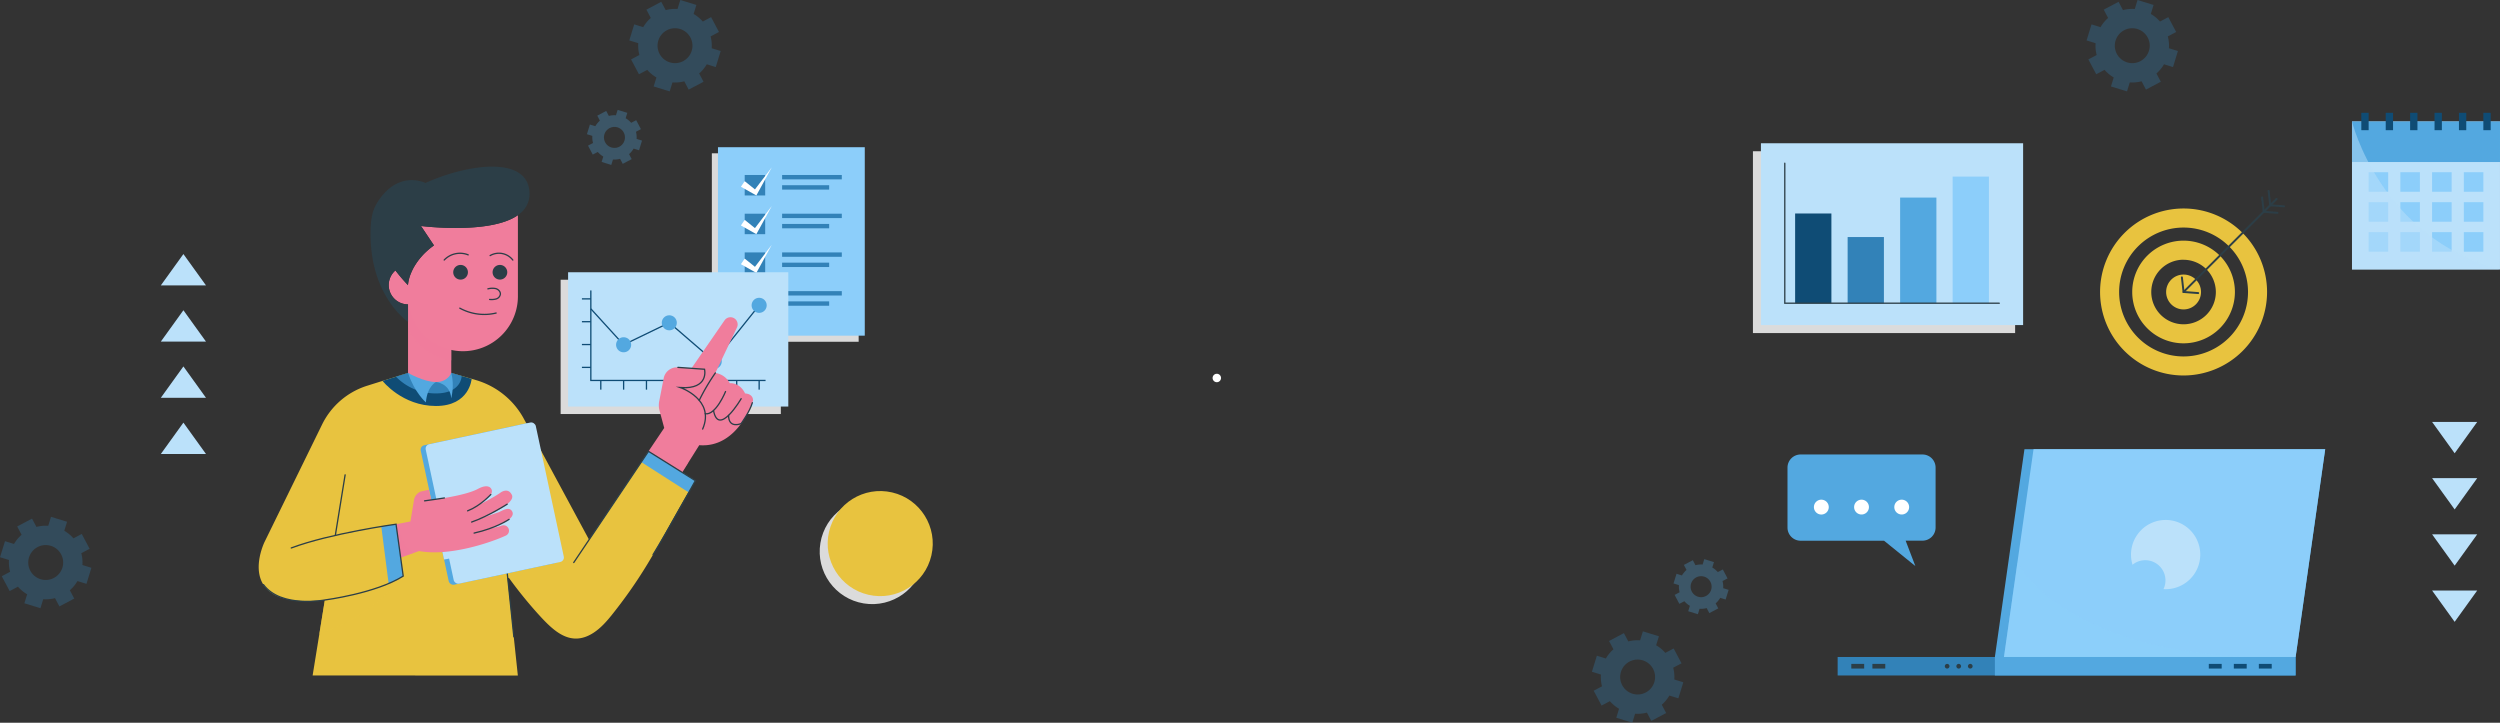<svg xmlns="http://www.w3.org/2000/svg" viewBox="0 0 1905.48 550.87"><rect x="0" y="0" width="1905.48" height="550.87" fill="#333333" stroke="none"/><defs><style>.cls-1{isolation:isolate;}.cls-11,.cls-2{fill:#dbdbdb;}.cls-16,.cls-17,.cls-19,.cls-2,.cls-21,.cls-22,.cls-23{mix-blend-mode:multiply;}.cls-22,.cls-3{fill:#8ccefa;}.cls-14,.cls-4{fill:#3282b8;}.cls-5{fill:#fff;}.cls-21,.cls-23,.cls-6{fill:#bbe1fa;}.cls-10,.cls-13,.cls-7{fill:none;stroke-miterlimit:10;}.cls-7{stroke:#0f4c75;}.cls-15,.cls-8{fill:#53a8e0;}.cls-9{fill:#0f4c75;}.cls-10,.cls-13{stroke:#2c3e47;stroke-linecap:round;}.cls-12,.cls-16,.cls-17{fill:#e8c33f;}.cls-13{stroke-width:1.5px;}.cls-14,.cls-15,.cls-22{opacity:0.3;}.cls-16{opacity:0.7;}.cls-18,.cls-19{fill:#f07d9c;}.cls-19,.cls-23{opacity:0.5;}.cls-20{fill:#2c3e47;}</style></defs><title>banner</title><g class="cls-1"><g id="Layer_2" data-name="Layer 2"><g id="OBJECTS"><rect class="cls-2" x="542.57" y="116.85" width="111.89" height="143.64"/><rect class="cls-3" x="547.23" y="112.2" width="111.89" height="143.64"/><rect class="cls-4" x="567.61" y="133.37" width="15.61" height="15.61"/><polygon class="cls-5" points="567.61 138.08 575.42 144.36 588.26 127.53 576.49 148.97 564.72 142.34 567.61 138.08"/><rect class="cls-4" x="596.12" y="133.37" width="45.5" height="3.34"/><rect class="cls-4" x="596.12" y="141.17" width="35.86" height="3.34"/><rect class="cls-4" x="567.61" y="162.88" width="15.61" height="15.61"/><polygon class="cls-5" points="567.61 167.59 575.42 173.87 588.26 157.04 576.49 178.48 564.72 171.85 567.61 167.59"/><rect class="cls-4" x="596.12" y="162.88" width="45.5" height="3.34"/><rect class="cls-4" x="596.12" y="170.68" width="35.86" height="3.34"/><rect class="cls-4" x="567.61" y="192.39" width="15.61" height="15.61"/><polygon class="cls-5" points="567.61 197.1 575.42 203.38 588.26 186.55 576.49 208 564.72 201.36 567.61 197.1"/><rect class="cls-4" x="596.12" y="192.39" width="45.5" height="3.34"/><rect class="cls-4" x="596.12" y="200.19" width="35.86" height="3.34"/><rect class="cls-4" x="567.61" y="221.9" width="15.61" height="15.61"/><polygon class="cls-5" points="567.61 226.61 575.42 232.89 588.26 216.06 576.49 237.51 564.72 230.87 567.61 226.61"/><rect class="cls-4" x="596.12" y="221.9" width="45.5" height="3.34"/><rect class="cls-4" x="596.12" y="229.7" width="35.86" height="3.34"/><rect class="cls-2" x="427.3" y="213.21" width="167.84" height="102.36"/><rect class="cls-6" x="433" y="207.51" width="167.84" height="102.36"/><polyline class="cls-7" points="450.33 221.37 450.33 289.98 583.51 289.98"/><line class="cls-7" x1="450.33" y1="227.8" x2="443.53" y2="227.8"/><line class="cls-7" x1="450.33" y1="245.2" x2="443.53" y2="245.2"/><line class="cls-7" x1="450.33" y1="262.61" x2="443.53" y2="262.61"/><line class="cls-7" x1="450.33" y1="280.02" x2="443.53" y2="280.02"/><line class="cls-7" x1="510.13" y1="296.98" x2="510.13" y2="290.17"/><line class="cls-7" x1="527.26" y1="296.98" x2="527.26" y2="290.17"/><line class="cls-7" x1="544.38" y1="296.98" x2="544.38" y2="290.17"/><line class="cls-7" x1="561.5" y1="296.98" x2="561.5" y2="290.17"/><line class="cls-7" x1="578.62" y1="296.98" x2="578.62" y2="290.17"/><line class="cls-7" x1="492.73" y1="296.98" x2="492.73" y2="290.17"/><line class="cls-7" x1="475.32" y1="296.98" x2="475.32" y2="290.17"/><line class="cls-7" x1="457.92" y1="296.98" x2="457.92" y2="290.17"/><polyline class="cls-7" points="450.33 235.37 475.32 262.78 510.13 245.95 544.38 275.48 578.62 232.72"/><path class="cls-8" d="M481.06,262.78a5.74,5.74,0,1,1-5.74-5.74A5.74,5.74,0,0,1,481.06,262.78Z"/><circle class="cls-8" cx="510.13" cy="246.04" r="5.74"/><circle class="cls-8" cx="544.38" cy="275.48" r="5.74"/><path class="cls-8" d="M584.36,232.72a5.74,5.74,0,1,1-5.74-5.74A5.74,5.74,0,0,1,584.36,232.72Z"/><rect class="cls-2" x="1366.7" y="84.66" width="138.58" height="199.84" transform="translate(1251.41 1620.56) rotate(-90)"/><rect class="cls-6" x="1372.79" y="78.57" width="138.58" height="199.84" transform="translate(1263.59 1620.56) rotate(-90)"/><rect class="cls-9" x="1368.23" y="162.72" width="27.65" height="68.39"/><rect class="cls-4" x="1408.25" y="180.67" width="27.65" height="50.44"/><rect class="cls-8" x="1448.26" y="150.59" width="27.65" height="80.52"/><rect class="cls-3" x="1488.28" y="134.59" width="27.65" height="96.52"/><polyline class="cls-10" points="1360.35 124.4 1360.35 231.11 1523.81 231.11"/><polygon class="cls-6" points="139.79 193.63 122.59 217.51 139.79 217.51 156.99 217.51 139.79 193.63"/><polygon class="cls-6" points="139.79 236.46 122.59 260.35 139.79 260.35 156.99 260.35 139.79 236.46"/><polygon class="cls-6" points="139.79 279.29 122.59 303.18 139.79 303.18 156.99 303.18 139.79 279.29"/><polygon class="cls-6" points="139.79 322.12 122.59 346.01 139.79 346.01 156.99 346.01 139.79 322.12"/><polygon class="cls-6" points="1870.92 473.97 1888.12 450.08 1870.92 450.08 1853.72 450.08 1870.92 473.97"/><polygon class="cls-6" points="1870.92 431.13 1888.12 407.25 1870.92 407.25 1853.72 407.25 1870.92 431.13"/><polygon class="cls-6" points="1870.92 388.3 1888.12 364.42 1870.92 364.42 1853.72 364.42 1870.92 388.3"/><polygon class="cls-6" points="1870.92 345.47 1888.12 321.58 1870.92 321.58 1853.72 321.58 1870.92 345.47"/><circle class="cls-11" cx="664.85" cy="420.45" r="40.04" transform="translate(142.13 1008.3) rotate(-80.67)"/><circle class="cls-12" cx="670.94" cy="414.36" r="40.04" transform="translate(115.74 974.37) rotate(-76.95)"/><path class="cls-12" d="M1664.3,286.19a63.64,63.64,0,1,1,63.64-63.64A63.71,63.71,0,0,1,1664.3,286.19Zm0-112.75a49.12,49.12,0,1,0,49.12,49.11A49.16,49.16,0,0,0,1664.3,173.44Z"/><path class="cls-12" d="M1664.3,261.68a39.13,39.13,0,1,1,39.13-39.13A39.17,39.17,0,0,1,1664.3,261.68Zm0-63.73a24.61,24.61,0,1,0,24.6,24.6A24.63,24.63,0,0,0,1664.3,198Z"/><circle class="cls-12" cx="1664.3" cy="222.55" r="13.3"/><line class="cls-13" x1="1664.29" y1="222.54" x2="1735.2" y2="151.62"/><polyline class="cls-13" points="1675.44 223.38 1664.29 222.54 1663.02 211.42"/><polyline class="cls-13" points="1735.88 162.23 1725.39 161.43 1724.14 150.5"/><polyline class="cls-13" points="1740.85 157.26 1730.36 156.46 1729.11 145.52"/><path class="cls-8" d="M1372.38,346.4h92.91a10,10,0,0,1,10,10.05v45.64a10,10,0,0,1-10,10h-12.83l7.4,19.35L1436,412.13h-63.58a10,10,0,0,1-10-10V356.45A10,10,0,0,1,1372.38,346.4Z"/><path class="cls-5" d="M1443.82,386.5a5.65,5.65,0,1,0,5.65-5.65A5.65,5.65,0,0,0,1443.82,386.5Z"/><path class="cls-5" d="M1413.19,386.5a5.65,5.65,0,1,0,5.65-5.65A5.65,5.65,0,0,0,1413.19,386.5Z"/><path class="cls-5" d="M1382.55,386.5a5.66,5.66,0,1,0,5.66-5.65A5.65,5.65,0,0,0,1382.55,386.5Z"/><path class="cls-14" d="M548,24.38l-6-11.32-6.34,3.35a27.74,27.74,0,0,0-7-5.78l2.12-6.86L518.52,0,516.4,6.85a27.73,27.73,0,0,0-9,.85L504,1.36l-11.32,6,3.35,6.33a27.92,27.92,0,0,0-5.78,7l-6.86-2.11L479.64,30.8l6.85,2.11a28,28,0,0,0,.84,9L481,45.29l6,11.32,6.33-3.35a28,28,0,0,0,7,5.79L498.2,65.9l12.23,3.77,2.12-6.85a28,28,0,0,0,9-.84l3.35,6.33,11.32-6L532.9,56a27.78,27.78,0,0,0,5.79-7l6.85,2.12,3.77-12.24-6.85-2.11a28,28,0,0,0-.84-9ZM520.69,46.59a13.3,13.3,0,1,1,5.54-18A13.28,13.28,0,0,1,520.69,46.59Z"/><path class="cls-14" d="M68.31,418.29l-6-11.32L56,410.32a27.74,27.74,0,0,0-7-5.78l2.12-6.86-12.24-3.77-2.11,6.85a27.76,27.76,0,0,0-9,.85l-3.35-6.34-11.32,6,3.35,6.33a27.92,27.92,0,0,0-5.78,7l-6.86-2.11L0,424.71l6.85,2.11a27.7,27.7,0,0,0,.85,9L1.36,439.2l6,11.32,6.33-3.35a28,28,0,0,0,7,5.79l-2.11,6.85,12.24,3.77,2.11-6.85a28,28,0,0,0,9-.84l3.35,6.33,11.32-6-3.35-6.34a27.61,27.61,0,0,0,5.79-7L65.9,445l3.77-12.24-6.85-2.11a28,28,0,0,0-.84-9ZM41.05,440.51a13.3,13.3,0,1,1,5.54-18A13.3,13.3,0,0,1,41.05,440.51Z"/><path class="cls-14" d="M1658.66,24.38l-6-11.32-6.33,3.35a27.92,27.92,0,0,0-7-5.78l2.11-6.86L1629.22,0l-2.11,6.85a27.7,27.7,0,0,0-9,.85l-3.35-6.34-11.32,6,3.34,6.33a28.13,28.13,0,0,0-5.78,7l-6.85-2.11-3.78,12.24,6.86,2.11a27.69,27.69,0,0,0,.84,9l-6.34,3.35,6,11.32,6.33-3.35a28,28,0,0,0,7,5.79l-2.11,6.85,12.24,3.77,2.11-6.85a28.06,28.06,0,0,0,9-.84l3.34,6.33,11.33-6L1643.61,56a27.74,27.74,0,0,0,5.78-7l6.85,2.12L1660,38.88l-6.86-2.11a27.75,27.75,0,0,0-.84-9ZM1631.4,46.59a13.3,13.3,0,1,1,5.54-18A13.29,13.29,0,0,1,1631.4,46.59Z"/><path class="cls-14" d="M1281.65,505.58l-6-11.32-6.34,3.35a27.74,27.74,0,0,0-7-5.79l2.11-6.85-12.24-3.77-2.11,6.85a28,28,0,0,0-9,.84l-3.34-6.33-11.33,6,3.35,6.34a27.57,27.57,0,0,0-5.78,7l-6.85-2.12L1213.34,512l6.85,2.11a28,28,0,0,0,.85,9l-6.34,3.35,6,11.32,6.33-3.35a27.92,27.92,0,0,0,7,5.78l-2.11,6.85,12.24,3.78,2.11-6.85a27.7,27.7,0,0,0,9-.85l3.35,6.34,11.32-6-3.34-6.33a28.13,28.13,0,0,0,5.78-7l6.85,2.11,3.78-12.24-6.86-2.11a27.69,27.69,0,0,0-.84-9Zm-27.26,22.21a13.3,13.3,0,1,1,5.55-18A13.3,13.3,0,0,1,1254.39,527.79Z"/><path class="cls-15" d="M488.5,98.42l-3.6-6.82-3.82,2a16.67,16.67,0,0,0-4.21-3.49L478.14,86l-7.38-2.27-1.27,4.13a16.74,16.74,0,0,0-5.44.5l-2-3.81-6.82,3.6,2,3.82a16.84,16.84,0,0,0-3.48,4.21l-4.13-1.27-2.28,7.38,4.13,1.27A17,17,0,0,0,452,109l-3.82,2,3.61,6.82,3.82-2a16.84,16.84,0,0,0,4.21,3.48l-1.27,4.13,7.37,2.28,1.28-4.13a17,17,0,0,0,5.44-.51l2,3.82,6.82-3.61-2-3.82a16.67,16.67,0,0,0,3.49-4.21l4.13,1.27,2.27-7.37-4.13-1.28a16.76,16.76,0,0,0-.5-5.44Zm-16.43,13.39A8,8,0,1,1,475.41,101,8,8,0,0,1,472.07,111.81Z"/><path class="cls-15" d="M1316.73,440.87l-3.61-6.83-3.82,2a16.84,16.84,0,0,0-4.21-3.48l1.27-4.13-7.37-2.28-1.28,4.13a17,17,0,0,0-5.44.51l-2-3.82-6.82,3.61,2,3.82a16.67,16.67,0,0,0-3.49,4.21l-4.13-1.28-2.27,7.38,4.13,1.27a16.8,16.8,0,0,0,.5,5.45l-3.81,2,3.6,6.82,3.82-2a16.89,16.89,0,0,0,4.21,3.49l-1.27,4.13,7.38,2.27,1.27-4.13a16.5,16.5,0,0,0,5.44-.51l2,3.82,6.82-3.61-2-3.81a16.89,16.89,0,0,0,3.48-4.22l4.13,1.28,2.28-7.38-4.13-1.27a17.11,17.11,0,0,0-.51-5.45Zm-16.43,13.38a8,8,0,1,1,3.34-10.83A8,8,0,0,1,1300.3,454.25Z"/><path class="cls-5" d="M930.66,288.1a3.21,3.21,0,1,1-3.2-3.21A3.2,3.2,0,0,1,930.66,288.1Z"/><path class="cls-12" d="M238.28,514.84l9.32-57.55c-71.49,8.08-46-44.14-46-44.14l43.91-89.63A57.44,57.44,0,0,1,279.86,294l31.1-9.77h33l18.78,5.47a60.89,60.89,0,0,1,36.58,29.57L449,411.4,494.26,344,530,366.36c-24.64,40.33-33.44,64.22-62.87,101.33-4.36,5.5-9,10.91-14.92,14.71-17.83,11.45-30.93-2.13-42.59-15a329,329,0,0,1-23-28.72l8.08,76.2Z"/><path class="cls-16" d="M307.28,439.1s-21.33,30.08-63.86,44l4.18-25.82S287.07,451.87,307.28,439.1Z"/><path class="cls-17" d="M426.91,424.82l-19.85-92.55a7,7,0,0,0-8.34-5.39l-3.56.76a2.13,2.13,0,0,0-.25,0l-70.15,15a7,7,0,0,0-5.4,8.34l7.29,34-1.7-7.77-6.3,1.42a8.67,8.67,0,0,0-5,5.83l-2.82,16.95-11,2.14L303.3,429l14.08-5a72,72,0,0,0,17.8.76l4,18.79a7,7,0,0,0,8.34,5.4l3.56-.77.26,0,70.14-15A7,7,0,0,0,426.91,424.82Z"/><line class="cls-10" x1="391.64" y1="485.31" x2="383.72" y2="409.02"/><path class="cls-17" d="M258.61,389.37s.48,14,5,16.94l-8,1.75Z"/><path class="cls-8" d="M301.82,399.54l-11.21,1.73,5.6,43.49s9-3.56,11.07-5.66Z"/><path class="cls-9" d="M291.58,290.33s14.94,19.11,40.68,19.11,27.22-20.66,27.22-20.66l-15.57-4.54H311Z"/><path class="cls-4" d="M301.82,287.11a42,42,0,0,0,30.44,12.75c19.54,0,19.64-13.29,19.64-13.29l-8-2.33H311Z"/><path class="cls-8" d="M311,284.24c5,15.12,13.61,22.45,13.61,22.45,1-12.41,7.69-15.51,7.69-15.51Z"/><path class="cls-8" d="M332.26,291.18s10.87.82,11.65,12.45c0,0,2.7-9.95,0-19.39Z"/><path class="cls-18" d="M311,217.3v66.94s12.11,6.94,21.3,6.94,11.65-6.94,11.65-6.94V217.3Z"/><path class="cls-19" d="M311,250.2c.05.14,7.76,20.91,33,24.48V217.3H311Z"/><path class="cls-18" d="M320.87,172.25l9.9,14.8c-1.2.87-2.34,1.73-3.39,2.61-.55.44-1.06.88-1.56,1.33-1.12,1-2.18,2-3.13,3-.32.32-.62.65-.91,1a49.87,49.87,0,0,0-3.85,4.79q-.31.42-.57.84c-.21.29-.4.57-.57.86s-.53.82-.77,1.23-.41.71-.6,1c-.27.5-.54,1-.77,1.47s-.35.7-.51,1.05-.36.75-.52,1.11l-.41,1a29.87,29.87,0,0,0-2.25,8.93v.06a129,129,0,0,1-9.57-11.19A14.72,14.72,0,0,0,311,232l.45,0a41.88,41.88,0,0,0,83.3-6.19V164C373.38,179,320.87,172.25,320.87,172.25Z"/><path class="cls-20" d="M394.71,164c-21.33,15-73.84,8.24-73.84,8.24l9.9,14.8c-1.2.87-2.34,1.73-3.39,2.61-.55.44-1.06.88-1.56,1.33-1.12,1-2.18,2-3.13,3-.32.32-.62.63-.91,1a49.87,49.87,0,0,0-3.85,4.79q-.31.42-.57.84c-.21.29-.4.58-.57.86-.28.43-.53.82-.77,1.23l-.6,1c-.27.5-.54,1-.77,1.47a11.19,11.19,0,0,0-.51,1.05c-.2.38-.36.75-.52,1.11l-.41,1a29.87,29.87,0,0,0-2.25,8.93v.06a129,129,0,0,1-9.57-11.19A14.72,14.72,0,0,0,311,232v13.3s-31-20.6-28.43-73.05c.59-8.27,1.87-13,5.5-18.65,15.87-24.47,36.2-14.13,36.2-14.13,32-14.48,77.54-21,79.3,6.81C404,154.22,400.52,159.93,394.71,164Z"/><path class="cls-20" d="M356.65,207.51a5.6,5.6,0,1,1-5.59-5.59A5.59,5.59,0,0,1,356.65,207.51Z"/><path class="cls-20" d="M386.63,207.51a5.59,5.59,0,1,1-5.59-5.59A5.59,5.59,0,0,1,386.63,207.51Z"/><path class="cls-10" d="M338.58,198.17a16.65,16.65,0,0,1,18.25-3.92"/><path class="cls-10" d="M373.58,194.81a13.39,13.39,0,0,1,17.28,3.38"/><path class="cls-10" d="M378.12,238.6a38.72,38.72,0,0,1-27.65-3.72"/><path class="cls-10" d="M371.89,220.16a13.18,13.18,0,0,1,5.95-.2c1.93.54,3.69,2.28,3.54,4.28a4.49,4.49,0,0,1-3.17,3.61,13.38,13.38,0,0,1-5,.38"/><path class="cls-18" d="M494.26,344l12-17.82-3.58-13.26a15.52,15.52,0,0,1-.25-7l3.44-17.65A10.31,10.31,0,0,1,516.7,280l10.31.75,25.25-36.59a5.48,5.48,0,0,1,7.57-1.43h0a5.48,5.48,0,0,1,1.88,6.89l-16.46,34.65a14.78,14.78,0,0,1,11,7.81s7.46-.87,11.66,7.81c0,0,6.06,0,6.06,5.42,0,0-11.19,36.37-41,34l-13,20.72Z"/><path class="cls-10" d="M516.7,280,537,281.44s3.76,15.4-18.31,14c0,0,26.58,9.2,16.86,31.58"/><path class="cls-10" d="M545.25,284.24a157.43,157.43,0,0,0-12.32,20.94"/><path class="cls-10" d="M553,298.44s-7.51,18.41-15.49,16.9"/><path class="cls-10" d="M564.9,303.88s-17.21,29.55-21.07,9"/><path class="cls-10" d="M555.3,316.58c0,10.46,9.6,6.27,9.6,6.27s6.52-8.92,8.54-15.91"/><rect class="cls-8" x="330.36" y="329.92" width="85.79" height="108.7" rx="3.46" ry="3.46" transform="translate(818.8 681.73) rotate(167.9)"/><rect class="cls-6" x="334.18" y="329.13" width="85.79" height="108.7" rx="3.46" ry="3.46" transform="translate(826.18 679.36) rotate(167.9)"/><path class="cls-21" d="M335.38,412.22c7.46-1.46,16.49-3.21,16.9-3.2.7,0,26.74,1.91,26.74,1.91s-27.38,13.87-40.58,15.54Z"/><path class="cls-18" d="M319.41,420l-14.08,5-3.51-25.41,11-2.14,2.82-16.95a8.67,8.67,0,0,1,5-5.83l6.3-1.42,1.7,7.79s25.7-3,35.64-8.41c4.27-2.33,7-2.29,8.66-1.47a3.76,3.76,0,0,1,1.1,5.79c-2.19,2.63-6.87,7.11-15.62,11.14,0,0,16.44-7.85,23.19-12.7,0,0,5.55-4.17,8.51,1.75,3.85,7.69-26,18.76-26,18.76s13.48-4.62,16-5.5c2.07-.72,7.89-4.93,10.26-.58,3.59,6.61-16,12.59-16,12.59a34.53,34.53,0,0,0,8.11-1.82,4.09,4.09,0,0,1,5.07,2.15h0a4.1,4.1,0,0,1-2,5.48C373.67,413.68,342.41,424.26,319.41,420Z"/><path class="cls-19" d="M301.82,399.54s4.14,14.48,13,22L305.33,425Z"/><path class="cls-10" d="M374.08,376.9s-7.85,8.66-17.68,12.47"/><path class="cls-10" d="M386.57,384.27s-14.15,9.1-27.09,13.64"/><path class="cls-10" d="M388,395.85s-9.85,6.73-26.64,10.46"/><path class="cls-10" d="M338.69,379.54s-10.11,1.59-15.09,2.21"/><path class="cls-10" d="M222,417.65c29.84-11.19,79.86-18.11,79.86-18.11l5.46,39.56c-21.21,13.29-59.68,18.19-59.68,18.19s-33.38,6.48-46.84-11.68"/><line class="cls-10" x1="263.05" y1="361.95" x2="255.58" y2="408.06"/><polygon class="cls-8" points="530.01 366.36 494.26 343.98 488.75 352.18 524.71 375.18 530.01 366.36"/><path class="cls-19" d="M499.19,347.07s14.2,7.56,25.38,5.58L519.92,360Z"/><polygon class="cls-8" points="1749.7 500.75 1520.48 500.75 1543.02 342.4 1772.24 342.4 1749.7 500.75"/><polygon class="cls-3" points="1749.7 500.75 1527.4 500.75 1549.94 342.4 1772.24 342.4 1749.7 500.75"/><path class="cls-22" d="M1537.65,428.75s32.2,65.68,174.78,72h-185Z"/><rect class="cls-4" x="1400.64" y="500.75" width="349.06" height="14.09"/><rect class="cls-8" x="1520.48" y="500.75" width="229.22" height="14.09"/><rect class="cls-20" x="1411.04" y="506.01" width="9.82" height="3.56"/><rect class="cls-20" x="1427.13" y="506.01" width="9.82" height="3.56"/><rect class="cls-9" x="1721.67" y="506.01" width="9.82" height="3.56"/><rect class="cls-9" x="1702.6" y="506.01" width="9.82" height="3.56"/><rect class="cls-9" x="1683.53" y="506.01" width="9.82" height="3.56"/><path class="cls-20" d="M1485.88,507.79a1.78,1.78,0,1,1-1.78-1.78A1.78,1.78,0,0,1,1485.88,507.79Z"/><path class="cls-20" d="M1494.7,507.79a1.79,1.79,0,1,1-1.78-1.78A1.79,1.79,0,0,1,1494.7,507.79Z"/><path class="cls-20" d="M1503.51,507.79a1.78,1.78,0,1,1-1.78-1.78A1.79,1.79,0,0,1,1503.51,507.79Z"/><path class="cls-6" d="M1650.63,396.31a26.42,26.42,0,0,0-25.24,34.13A15.39,15.39,0,0,1,1649,449c.54,0,1.08.08,1.63.08a26.39,26.39,0,0,0,0-52.78Z"/><path class="cls-10" d="M437.31,428.75,494.26,344,530,366.36s-21,38.17-32.24,56.37"/><rect class="cls-6" x="1792.67" y="92.61" width="112.8" height="112.8"/><rect class="cls-8" x="1792.67" y="92.61" width="112.8" height="30.89"/><rect class="cls-9" x="1799.78" y="85.98" width="5.58" height="13.25"/><rect class="cls-9" x="1818.38" y="85.98" width="5.58" height="13.25"/><rect class="cls-9" x="1836.98" y="85.98" width="5.58" height="13.25"/><rect class="cls-9" x="1855.59" y="85.98" width="5.58" height="13.25"/><rect class="cls-9" x="1874.19" y="85.98" width="5.58" height="13.25"/><rect class="cls-9" x="1892.79" y="85.98" width="5.58" height="13.25"/><rect class="cls-3" x="1805.35" y="131.25" width="14.9" height="14.9"/><rect class="cls-3" x="1829.53" y="131.25" width="14.9" height="14.9"/><rect class="cls-3" x="1853.72" y="131.25" width="14.9" height="14.9"/><rect class="cls-3" x="1877.9" y="131.25" width="14.9" height="14.9"/><rect class="cls-3" x="1805.35" y="154.1" width="14.9" height="14.9"/><rect class="cls-3" x="1829.53" y="154.1" width="14.9" height="14.9"/><rect class="cls-3" x="1853.72" y="154.1" width="14.9" height="14.9"/><rect class="cls-3" x="1877.9" y="154.1" width="14.9" height="14.9"/><rect class="cls-3" x="1805.35" y="176.94" width="14.9" height="14.9"/><rect class="cls-3" x="1829.53" y="176.94" width="14.9" height="14.9"/><rect class="cls-3" x="1853.72" y="176.94" width="14.9" height="14.9"/><rect class="cls-3" x="1877.9" y="176.94" width="14.9" height="14.9"/><path class="cls-23" d="M1792.67,92.61s21.61,88.68,112.81,112.8H1792.67Z"/></g></g></g></svg>